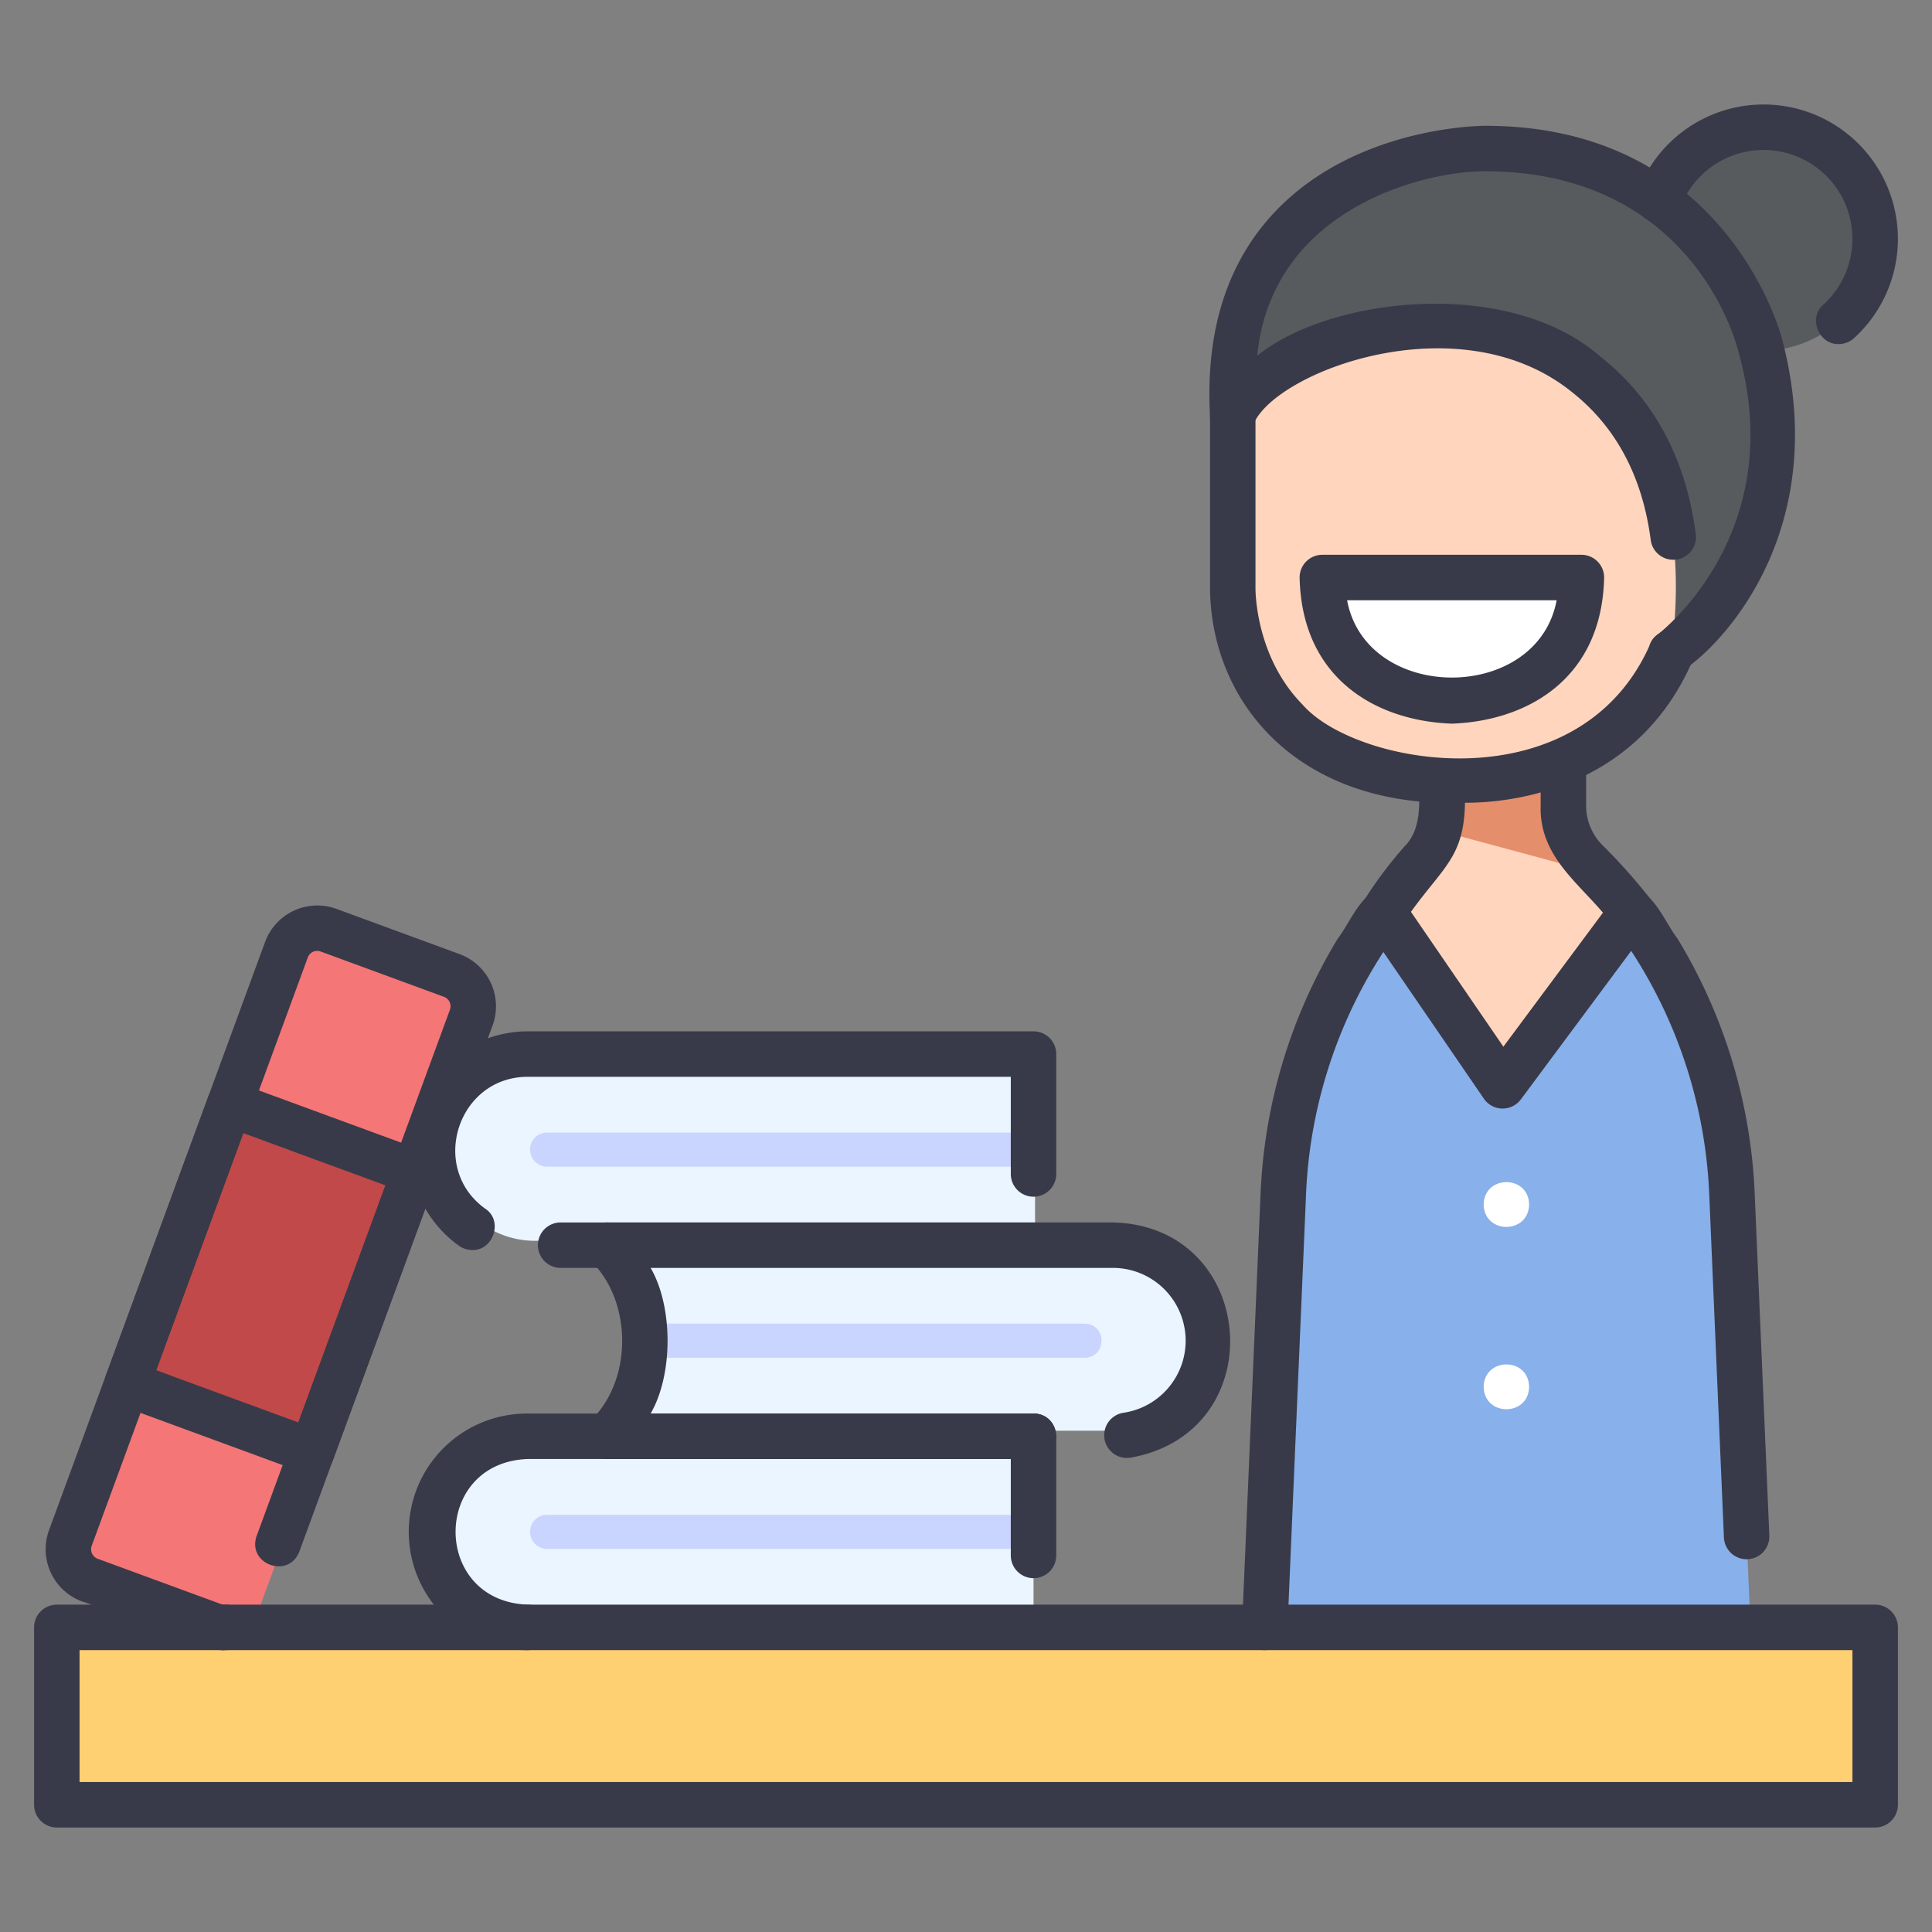 <svg id="icons" xmlns="http://www.w3.org/2000/svg" viewBox="0 0 340 340"><rect x="0" y="0" width="340" height="340" fill="#808080" stroke="none"/><path d="M304.814,210.533A88.771,88.771,0,0,0,287.159,160.5H243.48a88.774,88.774,0,0,0-17.656,50.029l-3.247,75.859h85.484Z" style="fill:#88b0ea"/><path d="M275.132,141.8v-10.28H253.743c.539,20.308-1,15.514-10.695,28.981l21.39,30.584L287.159,160.5a97.978,97.978,0,0,0-7.819-8.779A13.906,13.906,0,0,1,275.132,141.8Z" style="fill:#ffd5bd"/><path d="M181.884,285.215H92.608a15.639,15.639,0,0,1,0-31.277h89.276Z" style="fill:#eaf5ff"/><path d="M106.845,251.785H194.2c9.117,0,16.507-7.091,16.507-15.84s-7.39-15.84-16.507-15.84H106.845C115.557,228.255,115.484,243.719,106.845,251.785Z" style="fill:#eaf5ff"/><rect x="-12.377" y="207.542" width="121.844" height="34.652" rx="5.776" transform="translate(-179.272 192.904) rotate(-69.831)" style="fill:#f47676"/><rect x="22.319" y="207.542" width="52.451" height="34.652" transform="translate(-179.272 192.904) rotate(-69.831)" style="fill:#c14949"/><rect x="10" y="286.392" width="320" height="31.217" style="fill:#ffd071"/><path d="M190.887,232.945H113.364a23.086,23.086,0,0,1,0,6h77.523C194.823,238.881,194.835,233.012,190.887,232.945Z" style="fill:#c9d4ff"/><path d="M181.884,266.576H96.28a3,3,0,1,0,0,6h85.6Z" style="fill:#c9d4ff"/><path d="M269.1,211.975c-.09,5.258-7.911,5.258-8,0C261.193,206.718,269.015,206.718,269.1,211.975Z" style="fill:#fff"/><path d="M269.1,244.06c-.09,5.258-7.911,5.257-8,0C261.193,238.8,269.015,238.8,269.1,244.06Z" style="fill:#fff"/><path d="M281.326,153.752c-8.038-6.974-5.942-12.831-6.194-22.229H253.743c-.139,2.858.422,12.012-.547,14.63Z" style="fill:#e58e6c"/><path d="M216.941,73.044V103.5s-.812,33.79,39.192,33.709c0,0,27.008,2.64,37.974-22.337l4.061-14.824s16.043-47.518-45.284-50.767C252.884,49.285,230.344,46.645,216.941,73.044Z" style="fill:#ffd5bd"/><path d="M330,42.032a19.64,19.64,0,0,1-19.64,19.64c-26-.9-25.993-38.386,0-39.281A19.64,19.64,0,0,1,330,42.032Z" style="fill:#575b5e"/><path d="M216.941,73.044s7.6-15.378,36.356-15.692c27.539.693,45.793,20.463,40.81,57.524,0,0,25.587-19.292,15.636-54.219,0,0-8.325-34.522-48.33-34.522C261.413,26.135,214.3,26.058,216.941,73.044Z" style="fill:#575b5e"/><path d="M232.71,101.632c.254,28.93,45.334,28.935,45.589,0Z" style="fill:#fff"/><path d="M182.152,218.356H94.624a16.049,16.049,0,1,1,0-32.084h87.528Z" style="fill:#eaf5ff"/><path d="M182.152,205.314v-6H96.28a3,3,0,0,0,0,6Z" style="fill:#c9d4ff"/><path d="M307.374,274.4a4,4,0,0,1-3.993-3.829L300.818,210.7a84.807,84.807,0,0,0-16.829-47.759,4,4,0,0,1,.731-5.609c5.213-3.4,7.876,4.493,10.507,7.868a94.048,94.048,0,0,1,13.584,45.159l2.562,59.867A4,4,0,0,1,307.374,274.4Z" style="fill:#383a49"/><path d="M222.58,290.392a4,4,0,0,1-4-4.171l3.247-75.859A94.037,94.037,0,0,1,235.412,165.2c2.637-3.4,5.288-11.244,10.507-7.869a4,4,0,0,1,.73,5.61A84.805,84.805,0,0,0,229.82,210.7l-3.247,75.86A4,4,0,0,1,222.58,290.392Z" style="fill:#383a49"/><path d="M264.438,195.088a4,4,0,0,1-3.3-1.739L240.18,162.766a4,4,0,0,1-.114-4.347,73.786,73.786,0,0,1,7.128-9.488c2.846-2.831,2.631-7.284,2.549-10.949.086-5.246,7.91-5.267,8,0,.657,12.467-3.1,13.712-9.441,22.484L264.569,184.2l17.523-23.585c-4.729-5.58-11.222-10.26-10.959-18.816v-7.356c.087-5.248,7.909-5.267,8,0V141.8a9.84,9.84,0,0,0,3.008,7.066,101.318,101.318,0,0,1,8.182,9.188,4,4,0,0,1,.047,4.833l-22.722,30.583A4,4,0,0,1,264.438,195.088Z" style="fill:#383a49"/><path d="M258.021,141.271c-29.358,1.156-44.954-17.461-45.078-37.864l0-30.363c.1-5.237,7.9-5.279,8,0V103.5c0,.2-.1,11.989,8.286,20.5,9.52,10.951,48.789,17.779,61.218-10.738a4,4,0,1,1,7.325,3.216C287.728,139.359,265.243,141.271,258.021,141.271Z" style="fill:#383a49"/><path d="M323.586,60.552c-3.51.123-5.42-4.64-2.695-6.957A15.642,15.642,0,1,0,295.68,36.619a4,4,0,1,1-7.506-2.768,23.643,23.643,0,1,1,38.105,25.658A3.986,3.986,0,0,1,323.586,60.552Z" style="fill:#383a49"/><path d="M294.11,118.876c-3.678.141-5.491-5.028-2.421-7.187h0c.955-.728,23.249-18.195,14.207-49.937-.37-1.467-8.113-31.53-44.483-31.617-10.955-.043-37.624,6.645-40.161,32.484,12.582-10.308,44.142-14.04,60.375.122,9.431,7.457,15.087,17.987,16.811,31.3a4,4,0,0,1-7.933,1.029c-1.447-11.167-6.1-19.931-13.841-26.05-19.869-16.084-52.656-3.484-56.136,5.8-1.7,3.637-7.438,2.481-7.581-1.549-.842-14.99,3-27.1,11.431-36,14.152-14.936,35.915-15.128,37.042-15.13,41.306,0,51.489,34.893,52.175,37.44C323.75,97.981,297.061,119.01,294.11,118.876Z" style="fill:#383a49"/><path d="M255.505,127.353c-13.195-.482-26.4-7.8-26.795-25.721a4,4,0,0,1,4-4H278.3a4,4,0,0,1,4,4C281.911,119.546,268.7,126.872,255.505,127.353Zm-18.439-21.721c3.385,18.143,33.495,18.14,36.876,0Z" style="fill:#383a49"/><path d="M83.088,219.979a3.979,3.979,0,0,1-2.331-.753A20.816,20.816,0,0,1,92.894,181.5h88.99a4,4,0,0,1,4,4V206.6a4,4,0,0,1-8,0V189.5H92.894c-12.352-.022-17.506,16.063-7.469,23.232C88.6,214.836,86.812,220.124,83.088,219.979Z" style="fill:#383a49"/><path d="M106.845,223.13H98.664a4,4,0,1,1,0-8h8.181C112.1,215.219,112.1,223.04,106.845,223.13Z" style="fill:#383a49"/><path d="M92.894,290.392a20.816,20.816,0,1,1,0-41.631h88.99c5.216.084,5.293,7.9,0,8H92.894c-16.948.595-16.969,25.028,0,25.631C98.161,282.478,98.141,290.309,92.894,290.392Z" style="fill:#383a49"/><path d="M181.884,256.761H106.845a4,4,0,0,1-2.728-6.926c7.277-7.213,7.06-20.842-.02-27.8a4.008,4.008,0,0,1,2.748-6.907h88.991c25.613.6,28.273,37.006,3.071,41.405a4,4,0,0,1-1.172-7.914,12.816,12.816,0,0,0-1.9-25.491H114.5c3.973,6.847,3.97,18.789,0,25.631h67.382C187.136,248.848,187.146,256.672,181.884,256.761Z" style="fill:#383a49"/><path d="M39.482,290.392c-1.774.583-22.908-8-25.046-8.564A9.789,9.789,0,0,1,8.629,269.28L46.656,165.751A9.792,9.792,0,0,1,59.2,159.945l21.683,7.964a9.79,9.79,0,0,1,5.806,12.548l-34.012,92.6c-1.892,4.889-9.24,2.223-7.51-2.759l34.013-92.6a1.779,1.779,0,0,0-1.056-2.28l-21.682-7.964a1.777,1.777,0,0,0-2.28,1.055L16.139,272.038a1.778,1.778,0,0,0,1.055,2.28l21.682,7.963a1.734,1.734,0,0,0,.7.109C45.149,282.3,45.071,290.552,39.482,290.392Z" style="fill:#383a49"/><path d="M54.882,259.46a4.014,4.014,0,0,1-1.379-.245L20.977,247.267a4,4,0,0,1-2.376-5.134L36.686,192.9a4,4,0,0,1,5.133-2.376l32.527,11.947a4.026,4.026,0,0,1,2.376,5.135L58.637,256.839A4.02,4.02,0,0,1,54.882,259.46ZM27.489,241.136l25.017,9.19L67.833,208.6l-25.017-9.189Z" style="fill:#383a49"/><path d="M330,321.609H10a4,4,0,0,1-4-4V286.392a4,4,0,0,1,4-4H330a4,4,0,0,1,4,4v31.217A4,4,0,0,1,330,321.609Zm-316-8H326V290.392H14Z" style="fill:#383a49"/><path d="M181.884,277.731a4,4,0,0,1-4-4v-20.97a4,4,0,0,1,8,0v20.97A4,4,0,0,1,181.884,277.731Z" style="fill:#383a49"/></svg>